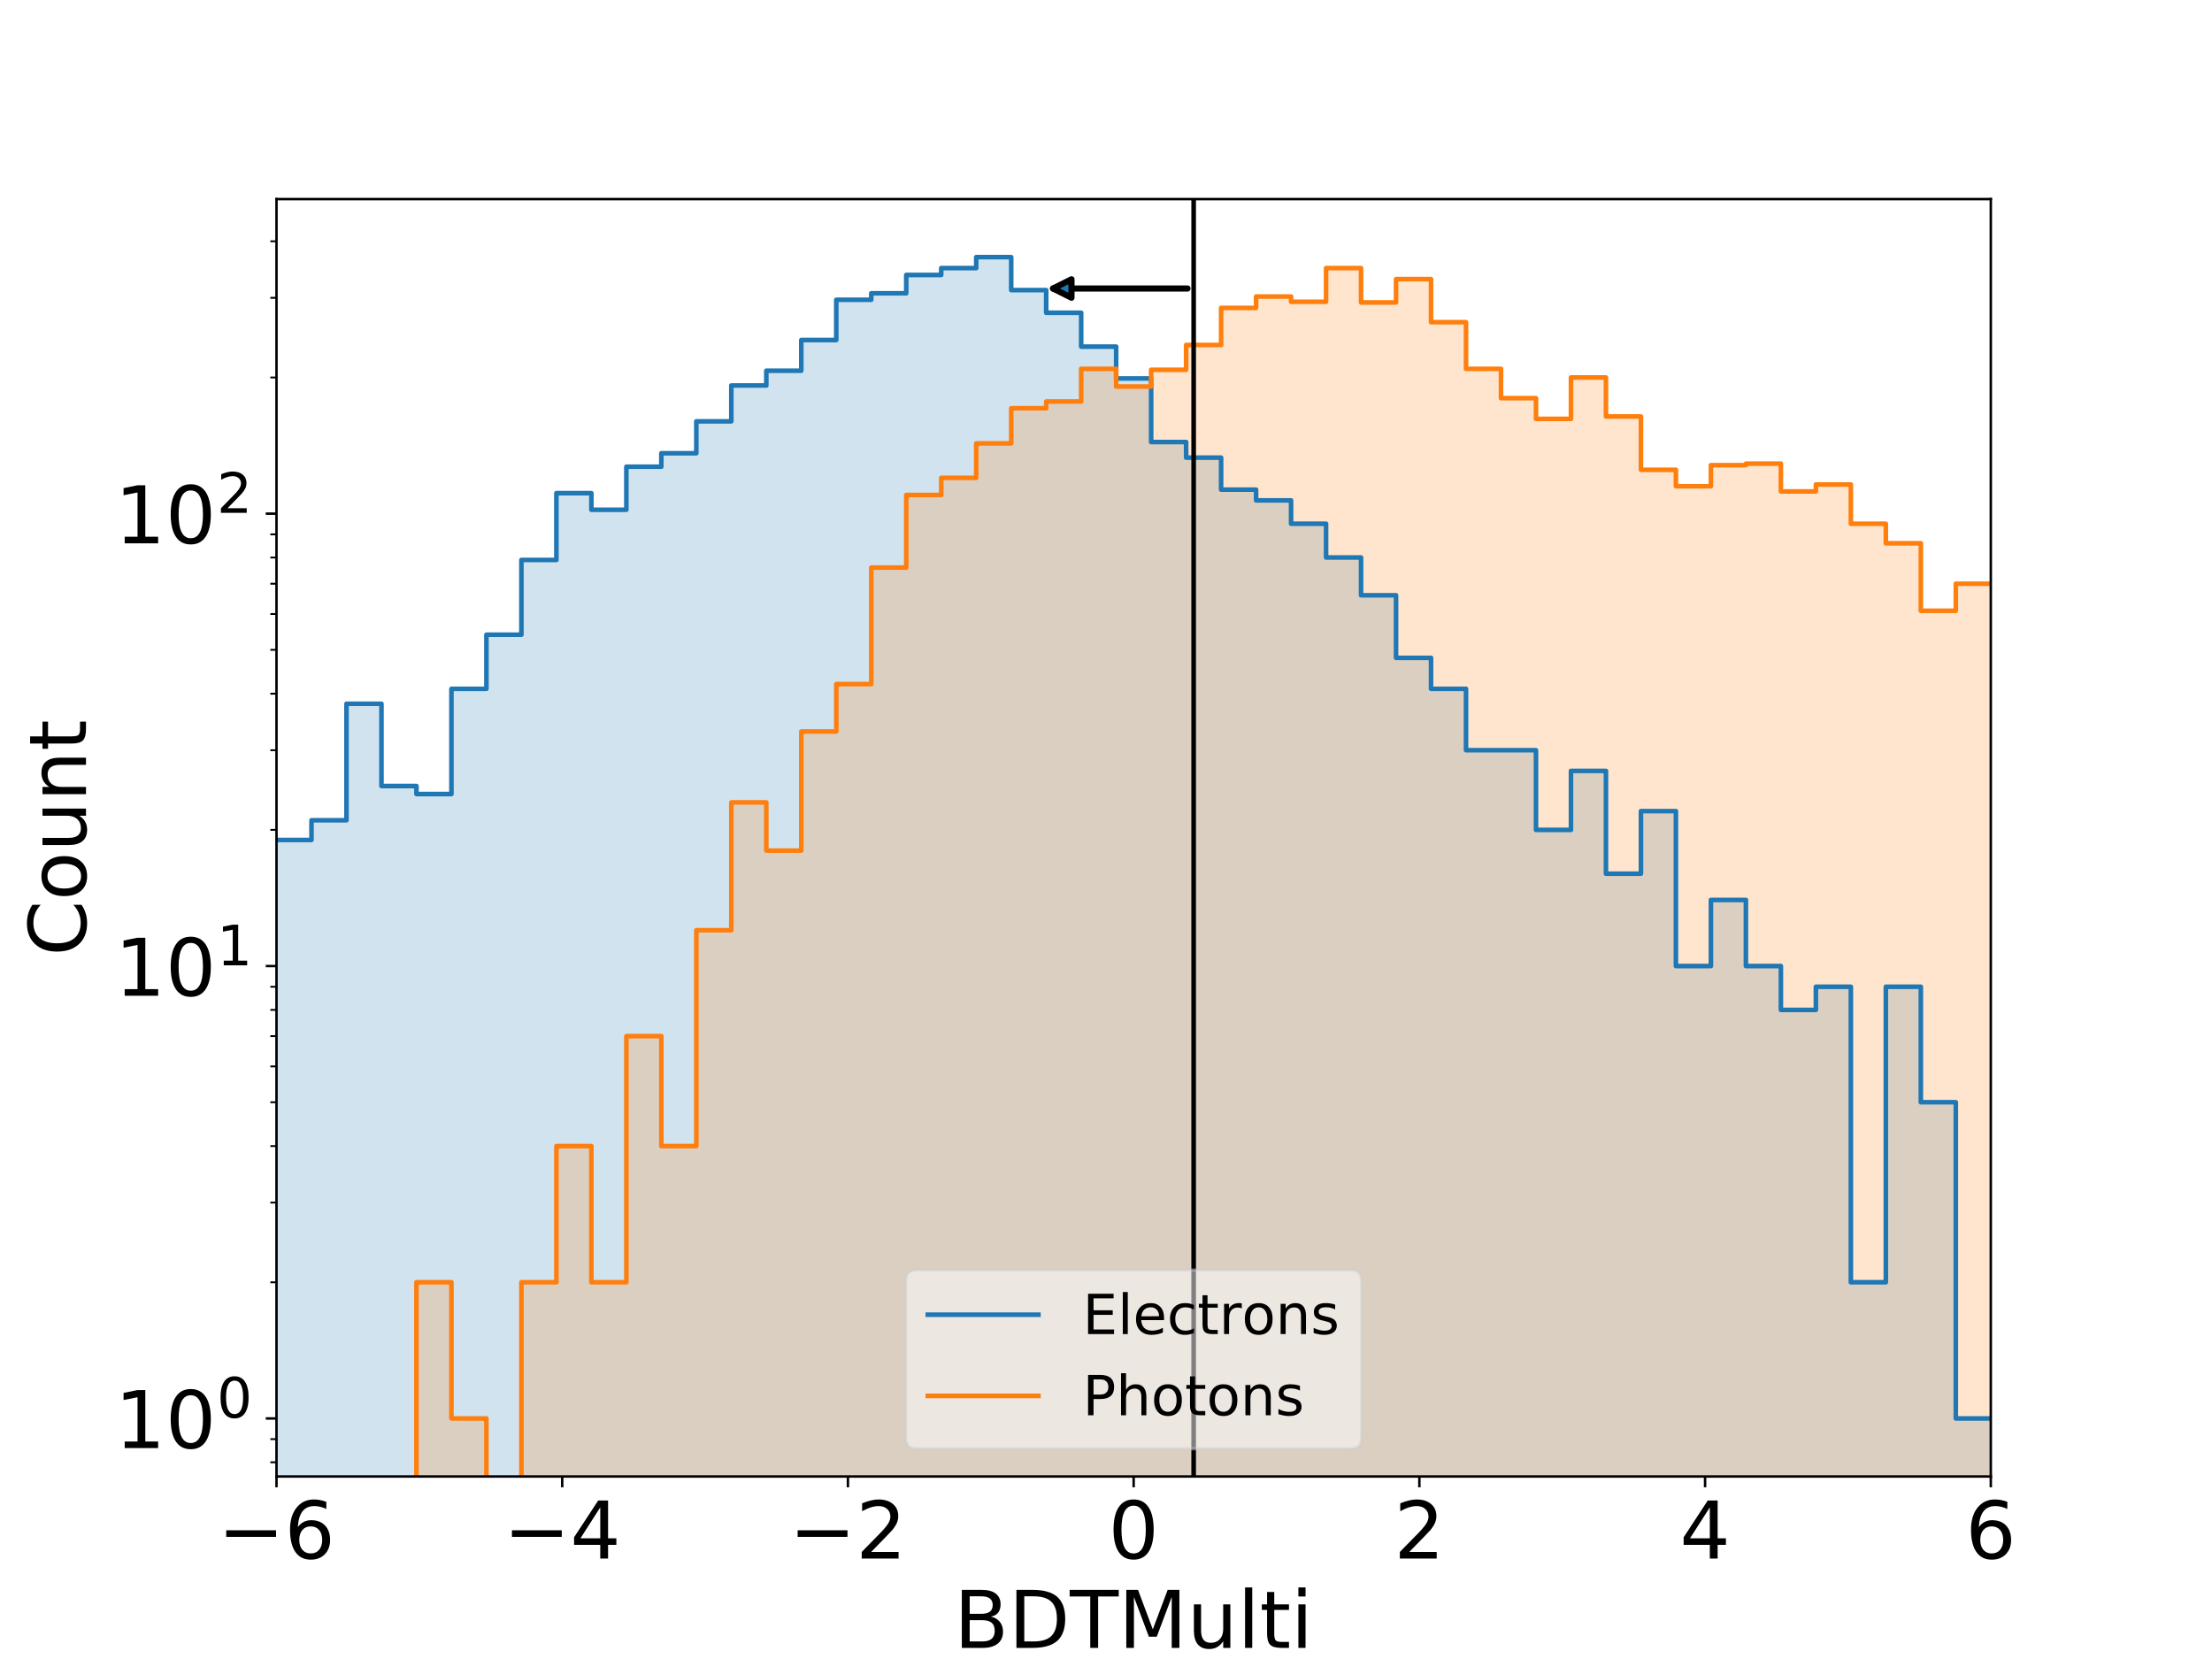 <?xml version="1.0" encoding="utf-8" standalone="no"?>
<!DOCTYPE svg PUBLIC "-//W3C//DTD SVG 1.1//EN"
  "http://www.w3.org/Graphics/SVG/1.1/DTD/svg11.dtd">
<!-- Created with matplotlib (https://matplotlib.org/) -->
<svg height="540pt" version="1.1" viewBox="0 0 720 540" width="720pt" xmlns="http://www.w3.org/2000/svg" xmlns:xlink="http://www.w3.org/1999/xlink">
 <defs>
  <style type="text/css">
*{stroke-linecap:butt;stroke-linejoin:round;}
  </style>
 </defs>
 <g id="figure_1">
  <g id="patch_1">
   <path d="M 0 540 
L 720 540 
L 720 0 
L 0 0 
z
" style="fill:#ffffff;"/>
  </g>
  <g id="axes_1">
   <g id="patch_2">
    <path d="M 90 480.6 
L 648 480.6 
L 648 64.8 
L 90 64.8 
z
" style="fill:#ffffff;"/>
   </g>
   <g id="patch_3">
    <path clip-path="url(#pee047a34e0)" d="M 90 147713.791 
L 90 273.401 
L 101.388 273.401 
L 101.388 267 
L 112.776 267 
L 112.776 229.074 
L 124.163 229.074 
L 124.163 255.85 
L 135.551 255.85 
L 135.551 258.461 
L 146.939 258.461 
L 146.939 224.214 
L 158.327 224.214 
L 158.327 206.601 
L 169.714 206.601 
L 169.714 182.27 
L 181.102 182.27 
L 181.102 160.522 
L 192.49 160.522 
L 192.49 165.929 
L 203.878 165.929 
L 203.878 151.911 
L 215.265 151.911 
L 215.265 147.532 
L 226.653 147.532 
L 226.653 137.139 
L 238.041 137.139 
L 238.041 125.479 
L 249.429 125.479 
L 249.429 120.669 
L 260.816 120.669 
L 260.816 110.678 
L 272.204 110.678 
L 272.204 97.581 
L 283.592 97.581 
L 283.592 95.464 
L 294.98 95.464 
L 294.98 89.501 
L 306.367 89.501 
L 306.367 87.264 
L 317.755 87.264 
L 317.755 83.7 
L 329.143 83.7 
L 329.143 94.431 
L 340.531 94.431 
L 340.531 101.809 
L 351.918 101.809 
L 351.918 112.828 
L 363.306 112.828 
L 363.306 123.189 
L 374.694 123.189 
L 374.694 143.877 
L 386.082 143.877 
L 386.082 148.958 
L 397.469 148.958 
L 397.469 159.38 
L 408.857 159.38 
L 408.857 162.869 
L 420.245 162.869 
L 420.245 170.476 
L 431.633 170.476 
L 431.633 181.466 
L 443.02 181.466 
L 443.02 193.768 
L 454.408 193.768 
L 454.408 214.134 
L 465.796 214.134 
L 465.796 224.214 
L 477.184 224.214 
L 477.184 244.191 
L 488.571 244.191 
L 488.571 244.191 
L 499.959 244.191 
L 499.959 270.121 
L 511.347 270.121 
L 511.347 250.929 
L 522.735 250.929 
L 522.735 284.391 
L 534.122 284.391 
L 534.122 264.025 
L 545.51 264.025 
L 545.51 314.448 
L 556.898 314.448 
L 556.898 292.93 
L 568.286 292.93 
L 568.286 314.448 
L 579.673 314.448 
L 579.673 328.718 
L 591.061 328.718 
L 591.061 321.186 
L 602.449 321.186 
L 602.449 417.373 
L 613.837 417.373 
L 613.837 321.186 
L 625.224 321.186 
L 625.224 358.775 
L 636.612 358.775 
L 636.612 461.7 
L 648 461.7 
L 648 147713.791 
z
" style="fill:#1f77b4;opacity:0.2;"/>
   </g>
   <g id="patch_4">
    <path clip-path="url(#pee047a34e0)" d="M 90 147713.791 
L 90 147713.791 
L 101.388 147713.791 
L 101.388 147713.791 
L 112.776 147713.791 
L 112.776 147713.791 
L 124.163 147713.791 
L 124.163 147713.791 
L 135.551 147713.791 
L 135.551 417.373 
L 146.939 417.373 
L 146.939 461.7 
L 158.327 461.7 
L 158.327 147713.791 
L 169.714 147713.791 
L 169.714 417.373 
L 181.102 417.373 
L 181.102 373.045 
L 192.49 373.045 
L 192.49 417.373 
L 203.878 417.373 
L 203.878 337.258 
L 215.265 337.258 
L 215.265 373.045 
L 226.653 373.045 
L 226.653 302.788 
L 238.041 302.788 
L 238.041 261.183 
L 249.429 261.183 
L 249.429 276.858 
L 260.816 276.858 
L 260.816 238.096 
L 272.204 238.096 
L 272.204 222.673 
L 283.592 222.673 
L 283.592 184.746 
L 294.98 184.746 
L 294.98 161.101 
L 306.367 161.101 
L 306.367 155.536 
L 317.755 155.536 
L 317.755 144.322 
L 329.143 144.322 
L 329.143 132.887 
L 340.531 132.887 
L 340.531 130.681 
L 351.918 130.681 
L 351.918 120.054 
L 363.306 120.054 
L 363.306 125.813 
L 374.694 125.813 
L 374.694 120.36 
L 386.082 120.36 
L 386.082 112.284 
L 397.469 112.284 
L 397.469 100.219 
L 408.857 100.219 
L 408.857 96.514 
L 420.245 96.514 
L 420.245 98.231 
L 431.633 98.231 
L 431.633 87.264 
L 443.02 87.264 
L 443.02 98.449 
L 454.408 98.449 
L 454.408 90.844 
L 465.796 90.844 
L 465.796 104.872 
L 477.184 104.872 
L 477.184 120.054 
L 488.571 120.054 
L 488.571 129.606 
L 499.959 129.606 
L 499.959 136.344 
L 511.347 136.344 
L 511.347 122.869 
L 522.735 122.869 
L 522.735 135.56 
L 534.122 135.56 
L 534.122 152.926 
L 545.51 152.926 
L 545.51 158.258 
L 556.898 158.258 
L 556.898 151.409 
L 568.286 151.409 
L 568.286 150.911 
L 579.673 150.911 
L 579.673 159.948 
L 591.061 159.948 
L 591.061 157.704 
L 602.449 157.704 
L 602.449 170.476 
L 613.837 170.476 
L 613.837 176.841 
L 625.224 176.841 
L 625.224 198.806 
L 636.612 198.806 
L 636.612 190.005 
L 648 190.005 
L 648 147713.791 
z
" style="fill:#ff7f0e;opacity:0.2;"/>
   </g>
   <g id="matplotlib.axis_1">
    <g id="xtick_1">
     <g id="line2d_1">
      <defs>
       <path d="M 0 0 
L 0 3.5 
" id="m35de6be638" style="stroke:#000000;stroke-width:0.8;"/>
      </defs>
      <g>
       <use style="stroke:#000000;stroke-width:0.8;" x="90" xlink:href="#m35de6be638" y="480.6"/>
      </g>
     </g>
     <g id="text_1">
      <!-- −6 -->
      <defs>
       <path d="M 10.594 35.5 
L 73.188 35.5 
L 73.188 27.203 
L 10.594 27.203 
z
" id="DejaVuSans-8722"/>
       <path d="M 33.016 40.375 
Q 26.375 40.375 22.484 35.828 
Q 18.609 31.297 18.609 23.391 
Q 18.609 15.531 22.484 10.953 
Q 26.375 6.391 33.016 6.391 
Q 39.656 6.391 43.531 10.953 
Q 47.406 15.531 47.406 23.391 
Q 47.406 31.297 43.531 35.828 
Q 39.656 40.375 33.016 40.375 
z
M 52.594 71.297 
L 52.594 62.312 
Q 48.875 64.062 45.094 64.984 
Q 41.312 65.922 37.594 65.922 
Q 27.828 65.922 22.672 59.328 
Q 17.531 52.734 16.797 39.406 
Q 19.672 43.656 24.016 45.922 
Q 28.375 48.188 33.594 48.188 
Q 44.578 48.188 50.953 41.516 
Q 57.328 34.859 57.328 23.391 
Q 57.328 12.156 50.688 5.359 
Q 44.047 -1.422 33.016 -1.422 
Q 20.359 -1.422 13.672 8.266 
Q 6.984 17.969 6.984 36.375 
Q 6.984 53.656 15.188 63.938 
Q 23.391 74.219 37.203 74.219 
Q 40.922 74.219 44.703 73.484 
Q 48.484 72.75 52.594 71.297 
z
" id="DejaVuSans-54"/>
      </defs>
      <g transform="translate(70.894 507.295)scale(0.259 -0.259)">
       <use xlink:href="#DejaVuSans-8722"/>
       <use x="83.789" xlink:href="#DejaVuSans-54"/>
      </g>
     </g>
    </g>
    <g id="xtick_2">
     <g id="line2d_2">
      <g>
       <use style="stroke:#000000;stroke-width:0.8;" x="183" xlink:href="#m35de6be638" y="480.6"/>
      </g>
     </g>
     <g id="text_2">
      <!-- −4 -->
      <defs>
       <path d="M 37.797 64.312 
L 12.891 25.391 
L 37.797 25.391 
z
M 35.203 72.906 
L 47.609 72.906 
L 47.609 25.391 
L 58.016 25.391 
L 58.016 17.188 
L 47.609 17.188 
L 47.609 0 
L 37.797 0 
L 37.797 17.188 
L 4.891 17.188 
L 4.891 26.703 
z
" id="DejaVuSans-52"/>
      </defs>
      <g transform="translate(163.894 507.295)scale(0.259 -0.259)">
       <use xlink:href="#DejaVuSans-8722"/>
       <use x="83.789" xlink:href="#DejaVuSans-52"/>
      </g>
     </g>
    </g>
    <g id="xtick_3">
     <g id="line2d_3">
      <g>
       <use style="stroke:#000000;stroke-width:0.8;" x="276" xlink:href="#m35de6be638" y="480.6"/>
      </g>
     </g>
     <g id="text_3">
      <!-- −2 -->
      <defs>
       <path d="M 19.188 8.297 
L 53.609 8.297 
L 53.609 0 
L 7.328 0 
L 7.328 8.297 
Q 12.938 14.109 22.625 23.891 
Q 32.328 33.688 34.812 36.531 
Q 39.547 41.844 41.422 45.531 
Q 43.312 49.219 43.312 52.781 
Q 43.312 58.594 39.234 62.25 
Q 35.156 65.922 28.609 65.922 
Q 23.969 65.922 18.812 64.312 
Q 13.672 62.703 7.812 59.422 
L 7.812 69.391 
Q 13.766 71.781 18.938 73 
Q 24.125 74.219 28.422 74.219 
Q 39.75 74.219 46.484 68.547 
Q 53.219 62.891 53.219 53.422 
Q 53.219 48.922 51.531 44.891 
Q 49.859 40.875 45.406 35.406 
Q 44.188 33.984 37.641 27.219 
Q 31.109 20.453 19.188 8.297 
z
" id="DejaVuSans-50"/>
      </defs>
      <g transform="translate(256.894 507.295)scale(0.259 -0.259)">
       <use xlink:href="#DejaVuSans-8722"/>
       <use x="83.789" xlink:href="#DejaVuSans-50"/>
      </g>
     </g>
    </g>
    <g id="xtick_4">
     <g id="line2d_4">
      <g>
       <use style="stroke:#000000;stroke-width:0.8;" x="369" xlink:href="#m35de6be638" y="480.6"/>
      </g>
     </g>
     <g id="text_4">
      <!-- 0 -->
      <defs>
       <path d="M 31.781 66.406 
Q 24.172 66.406 20.328 58.906 
Q 16.5 51.422 16.5 36.375 
Q 16.5 21.391 20.328 13.891 
Q 24.172 6.391 31.781 6.391 
Q 39.453 6.391 43.281 13.891 
Q 47.125 21.391 47.125 36.375 
Q 47.125 51.422 43.281 58.906 
Q 39.453 66.406 31.781 66.406 
z
M 31.781 74.219 
Q 44.047 74.219 50.516 64.516 
Q 56.984 54.828 56.984 36.375 
Q 56.984 17.969 50.516 8.266 
Q 44.047 -1.422 31.781 -1.422 
Q 19.531 -1.422 13.062 8.266 
Q 6.594 17.969 6.594 36.375 
Q 6.594 54.828 13.062 64.516 
Q 19.531 74.219 31.781 74.219 
z
" id="DejaVuSans-48"/>
      </defs>
      <g transform="translate(360.754 507.295)scale(0.259 -0.259)">
       <use xlink:href="#DejaVuSans-48"/>
      </g>
     </g>
    </g>
    <g id="xtick_5">
     <g id="line2d_5">
      <g>
       <use style="stroke:#000000;stroke-width:0.8;" x="462" xlink:href="#m35de6be638" y="480.6"/>
      </g>
     </g>
     <g id="text_5">
      <!-- 2 -->
      <g transform="translate(453.754 507.295)scale(0.259 -0.259)">
       <use xlink:href="#DejaVuSans-50"/>
      </g>
     </g>
    </g>
    <g id="xtick_6">
     <g id="line2d_6">
      <g>
       <use style="stroke:#000000;stroke-width:0.8;" x="555" xlink:href="#m35de6be638" y="480.6"/>
      </g>
     </g>
     <g id="text_6">
      <!-- 4 -->
      <g transform="translate(546.754 507.295)scale(0.259 -0.259)">
       <use xlink:href="#DejaVuSans-52"/>
      </g>
     </g>
    </g>
    <g id="xtick_7">
     <g id="line2d_7">
      <g>
       <use style="stroke:#000000;stroke-width:0.8;" x="648" xlink:href="#m35de6be638" y="480.6"/>
      </g>
     </g>
     <g id="text_7">
      <!-- 6 -->
      <g transform="translate(639.754 507.295)scale(0.259 -0.259)">
       <use xlink:href="#DejaVuSans-54"/>
      </g>
     </g>
    </g>
    <g id="text_8">
     <!-- BDTMulti -->
     <defs>
      <path d="M 19.672 34.812 
L 19.672 8.109 
L 35.5 8.109 
Q 43.453 8.109 47.281 11.406 
Q 51.125 14.703 51.125 21.484 
Q 51.125 28.328 47.281 31.562 
Q 43.453 34.812 35.5 34.812 
z
M 19.672 64.797 
L 19.672 42.828 
L 34.281 42.828 
Q 41.5 42.828 45.031 45.531 
Q 48.578 48.25 48.578 53.812 
Q 48.578 59.328 45.031 62.062 
Q 41.5 64.797 34.281 64.797 
z
M 9.812 72.906 
L 35.016 72.906 
Q 46.297 72.906 52.391 68.219 
Q 58.5 63.531 58.5 54.891 
Q 58.5 48.188 55.375 44.234 
Q 52.25 40.281 46.188 39.312 
Q 53.469 37.75 57.5 32.781 
Q 61.531 27.828 61.531 20.406 
Q 61.531 10.641 54.891 5.312 
Q 48.25 0 35.984 0 
L 9.812 0 
z
" id="DejaVuSans-66"/>
      <path d="M 19.672 64.797 
L 19.672 8.109 
L 31.594 8.109 
Q 46.688 8.109 53.688 14.938 
Q 60.688 21.781 60.688 36.531 
Q 60.688 51.172 53.688 57.984 
Q 46.688 64.797 31.594 64.797 
z
M 9.812 72.906 
L 30.078 72.906 
Q 51.266 72.906 61.172 64.094 
Q 71.094 55.281 71.094 36.531 
Q 71.094 17.672 61.125 8.828 
Q 51.172 0 30.078 0 
L 9.812 0 
z
" id="DejaVuSans-68"/>
      <path d="M -0.297 72.906 
L 61.375 72.906 
L 61.375 64.594 
L 35.5 64.594 
L 35.5 0 
L 25.594 0 
L 25.594 64.594 
L -0.297 64.594 
z
" id="DejaVuSans-84"/>
      <path d="M 9.812 72.906 
L 24.516 72.906 
L 43.109 23.297 
L 61.812 72.906 
L 76.516 72.906 
L 76.516 0 
L 66.891 0 
L 66.891 64.016 
L 48.094 14.016 
L 38.188 14.016 
L 19.391 64.016 
L 19.391 0 
L 9.812 0 
z
" id="DejaVuSans-77"/>
      <path d="M 8.5 21.578 
L 8.5 54.688 
L 17.484 54.688 
L 17.484 21.922 
Q 17.484 14.156 20.5 10.266 
Q 23.531 6.391 29.594 6.391 
Q 36.859 6.391 41.078 11.031 
Q 45.312 15.672 45.312 23.688 
L 45.312 54.688 
L 54.297 54.688 
L 54.297 0 
L 45.312 0 
L 45.312 8.406 
Q 42.047 3.422 37.719 1 
Q 33.406 -1.422 27.688 -1.422 
Q 18.266 -1.422 13.375 4.438 
Q 8.5 10.297 8.5 21.578 
z
M 31.109 56 
z
" id="DejaVuSans-117"/>
      <path d="M 9.422 75.984 
L 18.406 75.984 
L 18.406 0 
L 9.422 0 
z
" id="DejaVuSans-108"/>
      <path d="M 18.312 70.219 
L 18.312 54.688 
L 36.812 54.688 
L 36.812 47.703 
L 18.312 47.703 
L 18.312 18.016 
Q 18.312 11.328 20.141 9.422 
Q 21.969 7.516 27.594 7.516 
L 36.812 7.516 
L 36.812 0 
L 27.594 0 
Q 17.188 0 13.234 3.875 
Q 9.281 7.766 9.281 18.016 
L 9.281 47.703 
L 2.688 47.703 
L 2.688 54.688 
L 9.281 54.688 
L 9.281 70.219 
z
" id="DejaVuSans-116"/>
      <path d="M 9.422 54.688 
L 18.406 54.688 
L 18.406 0 
L 9.422 0 
z
M 9.422 75.984 
L 18.406 75.984 
L 18.406 64.594 
L 9.422 64.594 
z
" id="DejaVuSans-105"/>
     </defs>
     <g transform="translate(310.536 536.381)scale(0.259 -0.259)">
      <use xlink:href="#DejaVuSans-66"/>
      <use x="68.604" xlink:href="#DejaVuSans-68"/>
      <use x="145.605" xlink:href="#DejaVuSans-84"/>
      <use x="206.689" xlink:href="#DejaVuSans-77"/>
      <use x="292.969" xlink:href="#DejaVuSans-117"/>
      <use x="356.348" xlink:href="#DejaVuSans-108"/>
      <use x="384.131" xlink:href="#DejaVuSans-116"/>
      <use x="423.34" xlink:href="#DejaVuSans-105"/>
     </g>
    </g>
   </g>
   <g id="matplotlib.axis_2">
    <g id="ytick_1">
     <g id="line2d_8">
      <defs>
       <path d="M 0 0 
L -3.5 0 
" id="m098f61b283" style="stroke:#000000;stroke-width:0.8;"/>
      </defs>
      <g>
       <use style="stroke:#000000;stroke-width:0.8;" x="90" xlink:href="#m098f61b283" y="461.7"/>
      </g>
     </g>
     <g id="text_9">
      <!-- $\mathdefault{10^{0}}$ -->
      <defs>
       <path d="M 12.406 8.297 
L 28.516 8.297 
L 28.516 63.922 
L 10.984 60.406 
L 10.984 69.391 
L 28.422 72.906 
L 38.281 72.906 
L 38.281 8.297 
L 54.391 8.297 
L 54.391 0 
L 12.406 0 
z
" id="DejaVuSans-49"/>
      </defs>
      <g transform="translate(37.381 471.548)scale(0.259 -0.259)">
       <use transform="translate(0 0.766)" xlink:href="#DejaVuSans-49"/>
       <use transform="translate(63.623 0.766)" xlink:href="#DejaVuSans-48"/>
       <use transform="translate(128.203 39.047)scale(0.7)" xlink:href="#DejaVuSans-48"/>
      </g>
     </g>
    </g>
    <g id="ytick_2">
     <g id="line2d_9">
      <g>
       <use style="stroke:#000000;stroke-width:0.8;" x="90" xlink:href="#m098f61b283" y="314.448"/>
      </g>
     </g>
     <g id="text_10">
      <!-- $\mathdefault{10^{1}}$ -->
      <g transform="translate(37.381 324.295)scale(0.259 -0.259)">
       <use transform="translate(0 0.684)" xlink:href="#DejaVuSans-49"/>
       <use transform="translate(63.623 0.684)" xlink:href="#DejaVuSans-48"/>
       <use transform="translate(128.203 38.966)scale(0.7)" xlink:href="#DejaVuSans-49"/>
      </g>
     </g>
    </g>
    <g id="ytick_3">
     <g id="line2d_10">
      <g>
       <use style="stroke:#000000;stroke-width:0.8;" x="90" xlink:href="#m098f61b283" y="167.196"/>
      </g>
     </g>
     <g id="text_11">
      <!-- $\mathdefault{10^{2}}$ -->
      <g transform="translate(37.381 177.043)scale(0.259 -0.259)">
       <use transform="translate(0 0.766)" xlink:href="#DejaVuSans-49"/>
       <use transform="translate(63.623 0.766)" xlink:href="#DejaVuSans-48"/>
       <use transform="translate(128.203 39.047)scale(0.7)" xlink:href="#DejaVuSans-50"/>
      </g>
     </g>
    </g>
    <g id="ytick_4">
     <g id="line2d_11">
      <defs>
       <path d="M 0 0 
L -2 0 
" id="me2138fbf57" style="stroke:#000000;stroke-width:0.6;"/>
      </defs>
      <g>
       <use style="stroke:#000000;stroke-width:0.6;" x="90" xlink:href="#me2138fbf57" y="475.97"/>
      </g>
     </g>
    </g>
    <g id="ytick_5">
     <g id="line2d_12">
      <g>
       <use style="stroke:#000000;stroke-width:0.6;" x="90" xlink:href="#me2138fbf57" y="468.438"/>
      </g>
     </g>
    </g>
    <g id="ytick_6">
     <g id="line2d_13">
      <g>
       <use style="stroke:#000000;stroke-width:0.6;" x="90" xlink:href="#me2138fbf57" y="417.373"/>
      </g>
     </g>
    </g>
    <g id="ytick_7">
     <g id="line2d_14">
      <g>
       <use style="stroke:#000000;stroke-width:0.6;" x="90" xlink:href="#me2138fbf57" y="391.443"/>
      </g>
     </g>
    </g>
    <g id="ytick_8">
     <g id="line2d_15">
      <g>
       <use style="stroke:#000000;stroke-width:0.6;" x="90" xlink:href="#me2138fbf57" y="373.045"/>
      </g>
     </g>
    </g>
    <g id="ytick_9">
     <g id="line2d_16">
      <g>
       <use style="stroke:#000000;stroke-width:0.6;" x="90" xlink:href="#me2138fbf57" y="358.775"/>
      </g>
     </g>
    </g>
    <g id="ytick_10">
     <g id="line2d_17">
      <g>
       <use style="stroke:#000000;stroke-width:0.6;" x="90" xlink:href="#me2138fbf57" y="347.116"/>
      </g>
     </g>
    </g>
    <g id="ytick_11">
     <g id="line2d_18">
      <g>
       <use style="stroke:#000000;stroke-width:0.6;" x="90" xlink:href="#me2138fbf57" y="337.258"/>
      </g>
     </g>
    </g>
    <g id="ytick_12">
     <g id="line2d_19">
      <g>
       <use style="stroke:#000000;stroke-width:0.6;" x="90" xlink:href="#me2138fbf57" y="328.718"/>
      </g>
     </g>
    </g>
    <g id="ytick_13">
     <g id="line2d_20">
      <g>
       <use style="stroke:#000000;stroke-width:0.6;" x="90" xlink:href="#me2138fbf57" y="321.186"/>
      </g>
     </g>
    </g>
    <g id="ytick_14">
     <g id="line2d_21">
      <g>
       <use style="stroke:#000000;stroke-width:0.6;" x="90" xlink:href="#me2138fbf57" y="270.121"/>
      </g>
     </g>
    </g>
    <g id="ytick_15">
     <g id="line2d_22">
      <g>
       <use style="stroke:#000000;stroke-width:0.6;" x="90" xlink:href="#me2138fbf57" y="244.191"/>
      </g>
     </g>
    </g>
    <g id="ytick_16">
     <g id="line2d_23">
      <g>
       <use style="stroke:#000000;stroke-width:0.6;" x="90" xlink:href="#me2138fbf57" y="225.793"/>
      </g>
     </g>
    </g>
    <g id="ytick_17">
     <g id="line2d_24">
      <g>
       <use style="stroke:#000000;stroke-width:0.6;" x="90" xlink:href="#me2138fbf57" y="211.523"/>
      </g>
     </g>
    </g>
    <g id="ytick_18">
     <g id="line2d_25">
      <g>
       <use style="stroke:#000000;stroke-width:0.6;" x="90" xlink:href="#me2138fbf57" y="199.864"/>
      </g>
     </g>
    </g>
    <g id="ytick_19">
     <g id="line2d_26">
      <g>
       <use style="stroke:#000000;stroke-width:0.6;" x="90" xlink:href="#me2138fbf57" y="190.005"/>
      </g>
     </g>
    </g>
    <g id="ytick_20">
     <g id="line2d_27">
      <g>
       <use style="stroke:#000000;stroke-width:0.6;" x="90" xlink:href="#me2138fbf57" y="181.466"/>
      </g>
     </g>
    </g>
    <g id="ytick_21">
     <g id="line2d_28">
      <g>
       <use style="stroke:#000000;stroke-width:0.6;" x="90" xlink:href="#me2138fbf57" y="173.934"/>
      </g>
     </g>
    </g>
    <g id="ytick_22">
     <g id="line2d_29">
      <g>
       <use style="stroke:#000000;stroke-width:0.6;" x="90" xlink:href="#me2138fbf57" y="122.869"/>
      </g>
     </g>
    </g>
    <g id="ytick_23">
     <g id="line2d_30">
      <g>
       <use style="stroke:#000000;stroke-width:0.6;" x="90" xlink:href="#me2138fbf57" y="96.939"/>
      </g>
     </g>
    </g>
    <g id="ytick_24">
     <g id="line2d_31">
      <g>
       <use style="stroke:#000000;stroke-width:0.6;" x="90" xlink:href="#me2138fbf57" y="78.541"/>
      </g>
     </g>
    </g>
    <g id="text_12">
     <!-- Count -->
     <defs>
      <path d="M 64.406 67.281 
L 64.406 56.891 
Q 59.422 61.531 53.781 63.812 
Q 48.141 66.109 41.797 66.109 
Q 29.297 66.109 22.656 58.469 
Q 16.016 50.828 16.016 36.375 
Q 16.016 21.969 22.656 14.328 
Q 29.297 6.688 41.797 6.688 
Q 48.141 6.688 53.781 8.984 
Q 59.422 11.281 64.406 15.922 
L 64.406 5.609 
Q 59.234 2.094 53.438 0.328 
Q 47.656 -1.422 41.219 -1.422 
Q 24.656 -1.422 15.125 8.703 
Q 5.609 18.844 5.609 36.375 
Q 5.609 53.953 15.125 64.078 
Q 24.656 74.219 41.219 74.219 
Q 47.75 74.219 53.531 72.484 
Q 59.328 70.75 64.406 67.281 
z
" id="DejaVuSans-67"/>
      <path d="M 30.609 48.391 
Q 23.391 48.391 19.188 42.75 
Q 14.984 37.109 14.984 27.297 
Q 14.984 17.484 19.156 11.844 
Q 23.344 6.203 30.609 6.203 
Q 37.797 6.203 41.984 11.859 
Q 46.188 17.531 46.188 27.297 
Q 46.188 37.016 41.984 42.703 
Q 37.797 48.391 30.609 48.391 
z
M 30.609 56 
Q 42.328 56 49.016 48.375 
Q 55.719 40.766 55.719 27.297 
Q 55.719 13.875 49.016 6.219 
Q 42.328 -1.422 30.609 -1.422 
Q 18.844 -1.422 12.172 6.219 
Q 5.516 13.875 5.516 27.297 
Q 5.516 40.766 12.172 48.375 
Q 18.844 56 30.609 56 
z
" id="DejaVuSans-111"/>
      <path d="M 54.891 33.016 
L 54.891 0 
L 45.906 0 
L 45.906 32.719 
Q 45.906 40.484 42.875 44.328 
Q 39.844 48.188 33.797 48.188 
Q 26.516 48.188 22.312 43.547 
Q 18.109 38.922 18.109 30.906 
L 18.109 0 
L 9.078 0 
L 9.078 54.688 
L 18.109 54.688 
L 18.109 46.188 
Q 21.344 51.125 25.703 53.562 
Q 30.078 56 35.797 56 
Q 45.219 56 50.047 50.172 
Q 54.891 44.344 54.891 33.016 
z
" id="DejaVuSans-110"/>
     </defs>
     <g transform="translate(27.99 311.187)rotate(-90)scale(0.259 -0.259)">
      <use xlink:href="#DejaVuSans-67"/>
      <use x="69.824" xlink:href="#DejaVuSans-111"/>
      <use x="131.006" xlink:href="#DejaVuSans-117"/>
      <use x="194.385" xlink:href="#DejaVuSans-110"/>
      <use x="257.764" xlink:href="#DejaVuSans-116"/>
     </g>
    </g>
   </g>
   <g id="line2d_32">
    <path clip-path="url(#pee047a34e0)" d="M 90 273.401 
L 101.388 273.401 
L 101.388 267 
L 112.776 267 
L 112.776 229.074 
L 124.163 229.074 
L 124.163 255.85 
L 135.551 255.85 
L 135.551 258.461 
L 146.939 258.461 
L 146.939 224.214 
L 158.327 224.214 
L 158.327 206.601 
L 169.714 206.601 
L 169.714 182.27 
L 181.102 182.27 
L 181.102 160.522 
L 192.49 160.522 
L 192.49 165.929 
L 203.878 165.929 
L 203.878 151.911 
L 215.265 151.911 
L 215.265 147.532 
L 226.653 147.532 
L 226.653 137.139 
L 238.041 137.139 
L 238.041 125.479 
L 249.429 125.479 
L 249.429 120.669 
L 260.816 120.669 
L 260.816 110.678 
L 272.204 110.678 
L 272.204 97.581 
L 283.592 97.581 
L 283.592 95.464 
L 294.98 95.464 
L 294.98 89.501 
L 306.367 89.501 
L 306.367 87.264 
L 317.755 87.264 
L 317.755 83.7 
L 329.143 83.7 
L 329.143 94.431 
L 340.531 94.431 
L 340.531 101.809 
L 351.918 101.809 
L 351.918 112.828 
L 363.306 112.828 
L 363.306 123.189 
L 374.694 123.189 
L 374.694 143.877 
L 386.082 143.877 
L 386.082 148.958 
L 397.469 148.958 
L 397.469 159.38 
L 408.857 159.38 
L 408.857 162.869 
L 420.245 162.869 
L 420.245 170.476 
L 431.633 170.476 
L 431.633 181.466 
L 443.02 181.466 
L 443.02 193.768 
L 454.408 193.768 
L 454.408 214.134 
L 465.796 214.134 
L 465.796 224.214 
L 477.184 224.214 
L 477.184 244.191 
L 488.571 244.191 
L 488.571 244.191 
L 499.959 244.191 
L 499.959 270.121 
L 511.347 270.121 
L 511.347 250.929 
L 522.735 250.929 
L 522.735 284.391 
L 534.122 284.391 
L 534.122 264.025 
L 545.51 264.025 
L 545.51 314.448 
L 556.898 314.448 
L 556.898 292.93 
L 568.286 292.93 
L 568.286 314.448 
L 579.673 314.448 
L 579.673 328.718 
L 591.061 328.718 
L 591.061 321.186 
L 602.449 321.186 
L 602.449 417.373 
L 613.837 417.373 
L 613.837 321.186 
L 625.224 321.186 
L 625.224 358.775 
L 636.612 358.775 
L 636.612 461.7 
L 648 461.7 
" style="fill:none;stroke:#1f77b4;stroke-linecap:square;stroke-width:1.5;"/>
   </g>
   <g id="line2d_33">
    <path clip-path="url(#pee047a34e0)" d="M 135.551 541 
L 135.551 417.373 
L 146.939 417.373 
L 146.939 461.7 
L 158.327 461.7 
L 158.327 541 
M 169.714 541 
L 169.714 417.373 
L 181.102 417.373 
L 181.102 373.045 
L 192.49 373.045 
L 192.49 417.373 
L 203.878 417.373 
L 203.878 337.258 
L 215.265 337.258 
L 215.265 373.045 
L 226.653 373.045 
L 226.653 302.788 
L 238.041 302.788 
L 238.041 261.183 
L 249.429 261.183 
L 249.429 276.858 
L 260.816 276.858 
L 260.816 238.096 
L 272.204 238.096 
L 272.204 222.673 
L 283.592 222.673 
L 283.592 184.746 
L 294.98 184.746 
L 294.98 161.101 
L 306.367 161.101 
L 306.367 155.536 
L 317.755 155.536 
L 317.755 144.322 
L 329.143 144.322 
L 329.143 132.887 
L 340.531 132.887 
L 340.531 130.681 
L 351.918 130.681 
L 351.918 120.054 
L 363.306 120.054 
L 363.306 125.813 
L 374.694 125.813 
L 374.694 120.36 
L 386.082 120.36 
L 386.082 112.284 
L 397.469 112.284 
L 397.469 100.219 
L 408.857 100.219 
L 408.857 96.514 
L 420.245 96.514 
L 420.245 98.231 
L 431.633 98.231 
L 431.633 87.264 
L 443.02 87.264 
L 443.02 98.449 
L 454.408 98.449 
L 454.408 90.844 
L 465.796 90.844 
L 465.796 104.872 
L 477.184 104.872 
L 477.184 120.054 
L 488.571 120.054 
L 488.571 129.606 
L 499.959 129.606 
L 499.959 136.344 
L 511.347 136.344 
L 511.347 122.869 
L 522.735 122.869 
L 522.735 135.56 
L 534.122 135.56 
L 534.122 152.926 
L 545.51 152.926 
L 545.51 158.258 
L 556.898 158.258 
L 556.898 151.409 
L 568.286 151.409 
L 568.286 150.911 
L 579.673 150.911 
L 579.673 159.948 
L 591.061 159.948 
L 591.061 157.704 
L 602.449 157.704 
L 602.449 170.476 
L 613.837 170.476 
L 613.837 176.841 
L 625.224 176.841 
L 625.224 198.806 
L 636.612 198.806 
L 636.612 190.005 
L 648 190.005 
" style="fill:none;stroke:#ff7f0e;stroke-linecap:square;stroke-width:1.5;"/>
   </g>
   <g id="line2d_34">
    <path clip-path="url(#pee047a34e0)" d="M 388.53 480.6 
L 388.53 64.8 
" style="fill:none;stroke:#000000;stroke-linecap:square;stroke-width:1.5;"/>
   </g>
   <g id="patch_5">
    <path d="M 90 480.6 
L 90 64.8 
" style="fill:none;stroke:#000000;stroke-linecap:square;stroke-linejoin:miter;stroke-width:0.8;"/>
   </g>
   <g id="patch_6">
    <path d="M 648 480.6 
L 648 64.8 
" style="fill:none;stroke:#000000;stroke-linecap:square;stroke-linejoin:miter;stroke-width:0.8;"/>
   </g>
   <g id="patch_7">
    <path d="M 90 480.6 
L 648 480.6 
" style="fill:none;stroke:#000000;stroke-linecap:square;stroke-linejoin:miter;stroke-width:0.8;"/>
   </g>
   <g id="patch_8">
    <path d="M 90 64.8 
L 648 64.8 
" style="fill:none;stroke:#000000;stroke-linecap:square;stroke-linejoin:miter;stroke-width:0.8;"/>
   </g>
   <g id="patch_9">
    <path d="M 342.765 93.906 
Q 363.529 93.906 386.529 93.906 
" style="fill:none;stroke:#000000;stroke-linecap:round;stroke-width:2;"/>
    <path d="M 348.765 96.906 
L 342.765 93.906 
L 348.765 90.906 
L 348.765 96.906 
z
" style="fill:#1f77b4;stroke:#000000;stroke-linecap:round;stroke-width:2;"/>
   </g>
   <g id="legend_1">
    <g id="patch_10">
     <path d="M 298.402 471.6 
L 439.598 471.6 
Q 443.198 471.6 443.198 468 
L 443.198 416.959 
Q 443.198 413.359 439.598 413.359 
L 298.402 413.359 
Q 294.802 413.359 294.802 416.959 
L 294.802 468 
Q 294.802 471.6 298.402 471.6 
z
" style="fill:#ffffff;opacity:0.5;stroke:#cccccc;stroke-linejoin:miter;"/>
    </g>
    <g id="line2d_35">
     <path d="M 302.002 427.936 
L 338.002 427.936 
" style="fill:none;stroke:#1f77b4;stroke-linecap:square;stroke-width:1.5;"/>
    </g>
    <g id="line2d_36"/>
    <g id="text_13">
     <!-- Electrons -->
     <defs>
      <path d="M 9.812 72.906 
L 55.906 72.906 
L 55.906 64.594 
L 19.672 64.594 
L 19.672 43.016 
L 54.391 43.016 
L 54.391 34.719 
L 19.672 34.719 
L 19.672 8.297 
L 56.781 8.297 
L 56.781 0 
L 9.812 0 
z
" id="DejaVuSans-69"/>
      <path d="M 56.203 29.594 
L 56.203 25.203 
L 14.891 25.203 
Q 15.484 15.922 20.484 11.062 
Q 25.484 6.203 34.422 6.203 
Q 39.594 6.203 44.453 7.469 
Q 49.312 8.734 54.109 11.281 
L 54.109 2.781 
Q 49.266 0.734 44.188 -0.344 
Q 39.109 -1.422 33.891 -1.422 
Q 20.797 -1.422 13.156 6.188 
Q 5.516 13.812 5.516 26.812 
Q 5.516 40.234 12.766 48.109 
Q 20.016 56 32.328 56 
Q 43.359 56 49.781 48.891 
Q 56.203 41.797 56.203 29.594 
z
M 47.219 32.234 
Q 47.125 39.594 43.094 43.984 
Q 39.062 48.391 32.422 48.391 
Q 24.906 48.391 20.391 44.141 
Q 15.875 39.891 15.188 32.172 
z
" id="DejaVuSans-101"/>
      <path d="M 48.781 52.594 
L 48.781 44.188 
Q 44.969 46.297 41.141 47.344 
Q 37.312 48.391 33.406 48.391 
Q 24.656 48.391 19.812 42.844 
Q 14.984 37.312 14.984 27.297 
Q 14.984 17.281 19.812 11.734 
Q 24.656 6.203 33.406 6.203 
Q 37.312 6.203 41.141 7.25 
Q 44.969 8.297 48.781 10.406 
L 48.781 2.094 
Q 45.016 0.344 40.984 -0.531 
Q 36.969 -1.422 32.422 -1.422 
Q 20.062 -1.422 12.781 6.344 
Q 5.516 14.109 5.516 27.297 
Q 5.516 40.672 12.859 48.328 
Q 20.219 56 33.016 56 
Q 37.156 56 41.109 55.141 
Q 45.062 54.297 48.781 52.594 
z
" id="DejaVuSans-99"/>
      <path d="M 41.109 46.297 
Q 39.594 47.172 37.812 47.578 
Q 36.031 48 33.891 48 
Q 26.266 48 22.188 43.047 
Q 18.109 38.094 18.109 28.812 
L 18.109 0 
L 9.078 0 
L 9.078 54.688 
L 18.109 54.688 
L 18.109 46.188 
Q 20.953 51.172 25.484 53.578 
Q 30.031 56 36.531 56 
Q 37.453 56 38.578 55.875 
Q 39.703 55.766 41.062 55.516 
z
" id="DejaVuSans-114"/>
      <path d="M 44.281 53.078 
L 44.281 44.578 
Q 40.484 46.531 36.375 47.5 
Q 32.281 48.484 27.875 48.484 
Q 21.188 48.484 17.844 46.438 
Q 14.5 44.391 14.5 40.281 
Q 14.5 37.156 16.891 35.375 
Q 19.281 33.594 26.516 31.984 
L 29.594 31.297 
Q 39.156 29.25 43.188 25.516 
Q 47.219 21.781 47.219 15.094 
Q 47.219 7.469 41.188 3.016 
Q 35.156 -1.422 24.609 -1.422 
Q 20.219 -1.422 15.453 -0.562 
Q 10.688 0.297 5.422 2 
L 5.422 11.281 
Q 10.406 8.688 15.234 7.391 
Q 20.062 6.109 24.812 6.109 
Q 31.156 6.109 34.562 8.281 
Q 37.984 10.453 37.984 14.406 
Q 37.984 18.062 35.516 20.016 
Q 33.062 21.969 24.703 23.781 
L 21.578 24.516 
Q 13.234 26.266 9.516 29.906 
Q 5.812 33.547 5.812 39.891 
Q 5.812 47.609 11.281 51.797 
Q 16.75 56 26.812 56 
Q 31.781 56 36.172 55.266 
Q 40.578 54.547 44.281 53.078 
z
" id="DejaVuSans-115"/>
     </defs>
     <g transform="translate(352.402 434.236)scale(0.18 -0.18)">
      <use xlink:href="#DejaVuSans-69"/>
      <use x="63.184" xlink:href="#DejaVuSans-108"/>
      <use x="90.967" xlink:href="#DejaVuSans-101"/>
      <use x="152.49" xlink:href="#DejaVuSans-99"/>
      <use x="207.471" xlink:href="#DejaVuSans-116"/>
      <use x="246.68" xlink:href="#DejaVuSans-114"/>
      <use x="287.762" xlink:href="#DejaVuSans-111"/>
      <use x="348.943" xlink:href="#DejaVuSans-110"/>
      <use x="412.322" xlink:href="#DejaVuSans-115"/>
     </g>
    </g>
    <g id="line2d_37">
     <path d="M 302.002 454.357 
L 338.002 454.357 
" style="fill:none;stroke:#ff7f0e;stroke-linecap:square;stroke-width:1.5;"/>
    </g>
    <g id="line2d_38"/>
    <g id="text_14">
     <!-- Photons -->
     <defs>
      <path d="M 19.672 64.797 
L 19.672 37.406 
L 32.078 37.406 
Q 38.969 37.406 42.719 40.969 
Q 46.484 44.531 46.484 51.125 
Q 46.484 57.672 42.719 61.234 
Q 38.969 64.797 32.078 64.797 
z
M 9.812 72.906 
L 32.078 72.906 
Q 44.344 72.906 50.609 67.359 
Q 56.891 61.812 56.891 51.125 
Q 56.891 40.328 50.609 34.812 
Q 44.344 29.297 32.078 29.297 
L 19.672 29.297 
L 19.672 0 
L 9.812 0 
z
" id="DejaVuSans-80"/>
      <path d="M 54.891 33.016 
L 54.891 0 
L 45.906 0 
L 45.906 32.719 
Q 45.906 40.484 42.875 44.328 
Q 39.844 48.188 33.797 48.188 
Q 26.516 48.188 22.312 43.547 
Q 18.109 38.922 18.109 30.906 
L 18.109 0 
L 9.078 0 
L 9.078 75.984 
L 18.109 75.984 
L 18.109 46.188 
Q 21.344 51.125 25.703 53.562 
Q 30.078 56 35.797 56 
Q 45.219 56 50.047 50.172 
Q 54.891 44.344 54.891 33.016 
z
" id="DejaVuSans-104"/>
     </defs>
     <g transform="translate(352.402 460.657)scale(0.18 -0.18)">
      <use xlink:href="#DejaVuSans-80"/>
      <use x="60.303" xlink:href="#DejaVuSans-104"/>
      <use x="123.682" xlink:href="#DejaVuSans-111"/>
      <use x="184.863" xlink:href="#DejaVuSans-116"/>
      <use x="224.072" xlink:href="#DejaVuSans-111"/>
      <use x="285.254" xlink:href="#DejaVuSans-110"/>
      <use x="348.633" xlink:href="#DejaVuSans-115"/>
     </g>
    </g>
   </g>
  </g>
 </g>
 <defs>
  <clipPath id="pee047a34e0">
   <rect height="415.8" width="558" x="90" y="64.8"/>
  </clipPath>
 </defs>
</svg>
